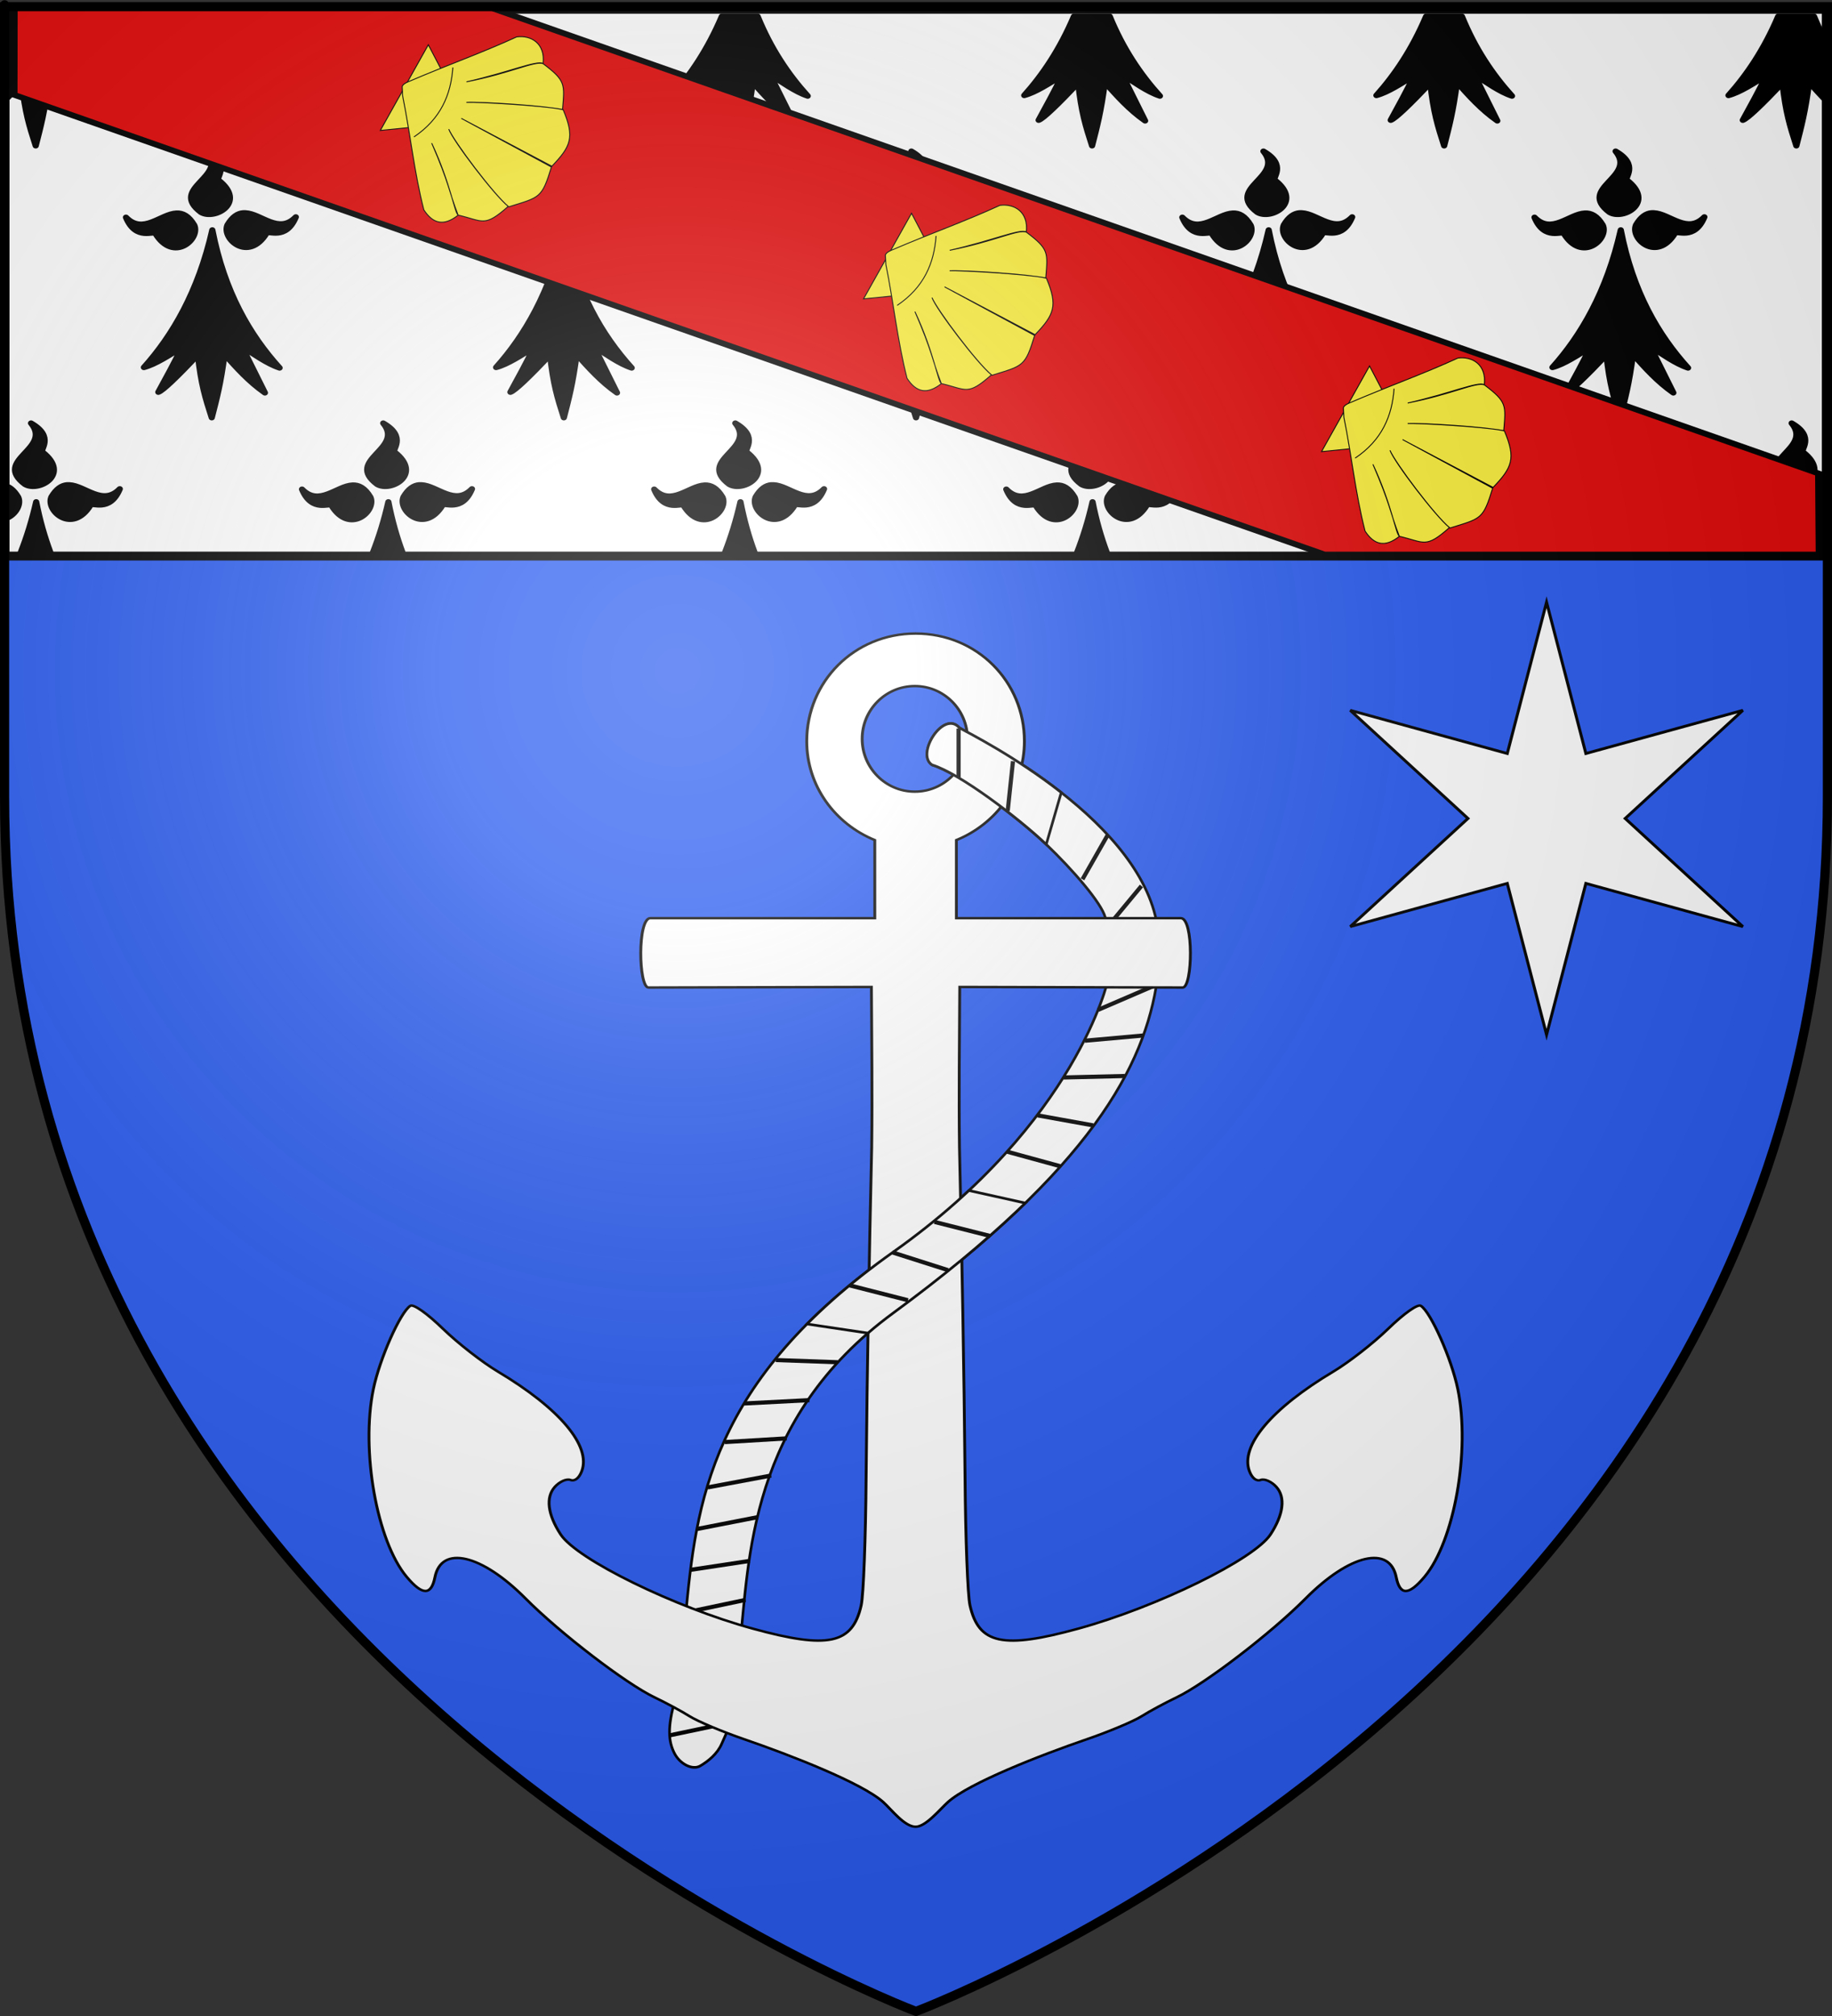 <?xml version="1.0" encoding="UTF-8" standalone="no"?>
<svg
   xmlns:dc="http://purl.org/dc/elements/1.1/"
   xmlns:cc="http://web.resource.org/cc/"
   xmlns:rdf="http://www.w3.org/1999/02/22-rdf-syntax-ns#"
   xmlns:svg="http://www.w3.org/2000/svg"
   xmlns="http://www.w3.org/2000/svg"
   xmlns:xlink="http://www.w3.org/1999/xlink"
   xmlns:sodipodi="http://sodipodi.sourceforge.net/DTD/sodipodi-0.dtd"
   xmlns:inkscape="http://www.inkscape.org/namespaces/inkscape"
   height="660"
   width="600"
   version="1.0"
   id="svg2"
   sodipodi:version="0.32"
   inkscape:version="0.45.1"
   sodipodi:docname="Blason_ville_fr_Bray-Dunes_(Nord).svg"
   sodipodi:docbase="C:\Documents and Settings\Propiétaire\Mes documents\Mes images\Blasons\SVG"
   inkscape:export-filename="/Users/olivier/Desktop/Blason Rouge/Blason_Vide_3D.png"
   inkscape:export-xdpi="144"
   inkscape:export-ydpi="144"
   inkscape:output_extension="org.inkscape.output.svg.inkscape">
  <rect width="100%" height="100%" fill="#333333" stroke="none"/>
  <sodipodi:namedview
     inkscape:window-height="998"
     inkscape:window-width="1280"
     inkscape:pageshadow="2"
     inkscape:pageopacity="0.0"
     guidetolerance="10.0"
     gridtolerance="10.0"
     objecttolerance="10.0"
     borderopacity="1.0"
     bordercolor="#666666"
     pagecolor="#ffffff"
     id="base"
     showgrid="true"
     height="660px"
     inkscape:zoom="0.82121211"
     inkscape:cx="387.14921"
     inkscape:cy="341.08642"
     inkscape:window-x="0"
     inkscape:window-y="0"
     inkscape:current-layer="layer4" />
  <desc
     id="desc4">Flag of Canton of Valais (Wallis)</desc>
  <defs
     id="defs6">
    <linearGradient
       id="linearGradient2893">
      <stop
         style="stop-color:white;stop-opacity:0.314;"
         offset="0"
         id="stop2895" />
      <stop
         id="stop2897"
         offset="0.19"
         style="stop-color:white;stop-opacity:0.251;" />
      <stop
         style="stop-color:#6b6b6b;stop-opacity:0.125;"
         offset="0.6"
         id="stop2901" />
      <stop
         style="stop-color:black;stop-opacity:0.125;"
         offset="1"
         id="stop2899" />
    </linearGradient>
    <linearGradient
       id="linearGradient2885">
      <stop
         id="stop2887"
         offset="0"
         style="stop-color:white;stop-opacity:1;" />
      <stop
         style="stop-color:white;stop-opacity:1;"
         offset="0.229"
         id="stop2891" />
      <stop
         id="stop2889"
         offset="1"
         style="stop-color:black;stop-opacity:1;" />
    </linearGradient>
    <linearGradient
       id="linearGradient2955">
      <stop
         id="stop2867"
         offset="0"
         style="stop-color:#fd0000;stop-opacity:1;" />
      <stop
         style="stop-color:#e77275;stop-opacity:0.659;"
         offset="0.5"
         id="stop2873" />
      <stop
         style="stop-color:black;stop-opacity:0.323;"
         offset="1"
         id="stop2959" />
    </linearGradient>
    <radialGradient
       inkscape:collect="always"
       xlink:href="#linearGradient2955"
       id="radialGradient2961"
       cx="225.524"
       cy="218.901"
       fx="225.524"
       fy="218.901"
       r="300"
       gradientTransform="matrix(-4.167939e-4,2.183,-1.884,-3.599562e-4,615.597,-289.121)"
       gradientUnits="userSpaceOnUse" />
    <polygon
       id="star"
       transform="scale(53,53)"
       points="0,-1 0.588,0.809 -0.951,-0.309 0.951,-0.309 -0.588,0.809 0,-1 " />
    <clipPath
       id="clip">
      <path
         d="M 0,-200 L 0,600 L 300,600 L 300,-200 L 0,-200 z "
         id="path10" />
    </clipPath>
    <radialGradient
       inkscape:collect="always"
       xlink:href="#linearGradient2955"
       id="radialGradient1911"
       gradientUnits="userSpaceOnUse"
       gradientTransform="matrix(-4.167939e-4,2.183,-1.884,-3.599562e-4,615.597,-289.121)"
       cx="225.524"
       cy="218.901"
       fx="225.524"
       fy="218.901"
       r="300" />
    <radialGradient
       inkscape:collect="always"
       xlink:href="#linearGradient2955"
       id="radialGradient2865"
       gradientUnits="userSpaceOnUse"
       gradientTransform="matrix(0,1.749,-1.593,-1.049767e-7,551.788,-191.29)"
       cx="225.524"
       cy="218.901"
       fx="225.524"
       fy="218.901"
       r="300" />
    <radialGradient
       inkscape:collect="always"
       xlink:href="#linearGradient2955"
       id="radialGradient2871"
       gradientUnits="userSpaceOnUse"
       gradientTransform="matrix(0,1.386,-1.323,-5.741131e-8,-158.082,-109.541)"
       cx="225.524"
       cy="218.901"
       fx="225.524"
       fy="218.901"
       r="300" />
    <radialGradient
       inkscape:collect="always"
       xlink:href="#linearGradient2893"
       id="radialGradient3163"
       gradientUnits="userSpaceOnUse"
       gradientTransform="matrix(1.353,0,0,1.349,-77.629,-85.747)"
       cx="221.445"
       cy="226.331"
       fx="221.445"
       fy="226.331"
       r="300" />
    <linearGradient
       id="linearGradient3042">
      <stop
         style="stop-color:white;stop-opacity:0.314"
         offset="0"
         id="stop3044" />
      <stop
         style="stop-color:white;stop-opacity:0.251"
         offset="0.19"
         id="stop3046" />
      <stop
         style="stop-color:#6b6b6b;stop-opacity:0.125"
         offset="0.6"
         id="stop3048" />
      <stop
         style="stop-color:black;stop-opacity:0.125"
         offset="1"
         id="stop3050" />
    </linearGradient>
    <linearGradient
       id="linearGradient3052">
      <stop
         style="stop-color:white;stop-opacity:1"
         offset="0"
         id="stop3054" />
      <stop
         style="stop-color:white;stop-opacity:1"
         offset="0.229"
         id="stop3056" />
      <stop
         style="stop-color:black;stop-opacity:1"
         offset="1"
         id="stop3058" />
    </linearGradient>
    <linearGradient
       id="linearGradient3060">
      <stop
         style="stop-color:#fd0000;stop-opacity:1"
         offset="0"
         id="stop3062" />
      <stop
         style="stop-color:#e77275;stop-opacity:0.659"
         offset="0.5"
         id="stop3064" />
      <stop
         style="stop-color:black;stop-opacity:0.323"
         offset="1"
         id="stop3066" />
    </linearGradient>
    <radialGradient
       cx="225.524"
       cy="218.901"
       r="300"
       fx="225.524"
       fy="218.901"
       id="radialGradient3068"
       xlink:href="#linearGradient2955"
       gradientUnits="userSpaceOnUse"
       gradientTransform="matrix(-4.167939e-4,2.183,-1.884,-3.599562e-4,615.597,-289.121)" />
    <polygon
       points="0,-1 0.588,0.809 -0.951,-0.309 0.951,-0.309 -0.588,0.809 0,-1 "
       transform="scale(53,53)"
       id="polygon3070" />
    <clipPath
       id="clipPath3072">
      <path
         d="M 0,-200 L 0,600 L 300,600 L 300,-200 L 0,-200 z "
         id="path3074" />
    </clipPath>
    <radialGradient
       cx="225.524"
       cy="218.901"
       r="300"
       fx="225.524"
       fy="218.901"
       id="radialGradient3076"
       xlink:href="#linearGradient2955"
       gradientUnits="userSpaceOnUse"
       gradientTransform="matrix(-4.167939e-4,2.183,-1.884,-3.599562e-4,615.597,-289.121)" />
    <radialGradient
       cx="225.524"
       cy="218.901"
       r="300"
       fx="225.524"
       fy="218.901"
       id="radialGradient3078"
       xlink:href="#linearGradient2955"
       gradientUnits="userSpaceOnUse"
       gradientTransform="matrix(0,1.749,-1.593,-1.049767e-7,551.788,-191.29)" />
    <radialGradient
       cx="225.524"
       cy="218.901"
       r="300"
       fx="225.524"
       fy="218.901"
       id="radialGradient3080"
       xlink:href="#linearGradient2955"
       gradientUnits="userSpaceOnUse"
       gradientTransform="matrix(0,1.386,-1.323,-5.741131e-8,-158.082,-109.541)" />
    <radialGradient
       cx="221.445"
       cy="226.331"
       r="300"
       fx="221.445"
       fy="226.331"
       id="radialGradient2135"
       xlink:href="#linearGradient2893"
       gradientUnits="userSpaceOnUse"
       gradientTransform="matrix(1.353,0,0,1.349,-77.629,-85.747)" />
    <radialGradient
       cx="225.524"
       cy="218.901"
       r="300"
       fx="225.524"
       fy="218.901"
       id="radialGradient2133"
       xlink:href="#linearGradient2955"
       gradientUnits="userSpaceOnUse"
       gradientTransform="matrix(0,1.386,-1.323,-5.741131e-8,-158.082,-109.541)" />
    <radialGradient
       cx="225.524"
       cy="218.901"
       r="300"
       fx="225.524"
       fy="218.901"
       id="radialGradient2131"
       xlink:href="#linearGradient2955"
       gradientUnits="userSpaceOnUse"
       gradientTransform="matrix(0,1.749,-1.593,-1.049767e-7,551.788,-191.29)" />
    <radialGradient
       cx="225.524"
       cy="218.901"
       r="300"
       fx="225.524"
       fy="218.901"
       id="radialGradient2129"
       xlink:href="#linearGradient2955"
       gradientUnits="userSpaceOnUse"
       gradientTransform="matrix(-4.167939e-4,2.183,-1.884,-3.599562e-4,615.597,-289.121)" />
    <clipPath
       id="clipPath2125">
      <path
         d="M 0,-200 L 0,600 L 300,600 L 300,-200 L 0,-200 z "
         id="path2127" />
    </clipPath>
    <polygon
       points="0,-1 0.588,0.809 -0.951,-0.309 0.951,-0.309 -0.588,0.809 0,-1 "
       transform="scale(53,53)"
       id="polygon2123" />
    <radialGradient
       cx="225.524"
       cy="218.901"
       r="300"
       fx="225.524"
       fy="218.901"
       id="radialGradient2121"
       xlink:href="#linearGradient2955"
       gradientUnits="userSpaceOnUse"
       gradientTransform="matrix(-4.167939e-4,2.183,-1.884,-3.599562e-4,615.597,-289.121)" />
    <linearGradient
       id="linearGradient2113">
      <stop
         style="stop-color:#fd0000;stop-opacity:1"
         offset="0"
         id="stop2115" />
      <stop
         style="stop-color:#e77275;stop-opacity:0.659"
         offset="0.5"
         id="stop2117" />
      <stop
         style="stop-color:black;stop-opacity:0.323"
         offset="1"
         id="stop2119" />
    </linearGradient>
    <linearGradient
       id="linearGradient2105">
      <stop
         style="stop-color:white;stop-opacity:1"
         offset="0"
         id="stop2107" />
      <stop
         style="stop-color:white;stop-opacity:1"
         offset="0.229"
         id="stop2109" />
      <stop
         style="stop-color:black;stop-opacity:1"
         offset="1"
         id="stop2111" />
    </linearGradient>
    <linearGradient
       id="linearGradient2095">
      <stop
         style="stop-color:white;stop-opacity:0.314"
         offset="0"
         id="stop2097" />
      <stop
         style="stop-color:white;stop-opacity:0.251"
         offset="0.19"
         id="stop2099" />
      <stop
         style="stop-color:#6b6b6b;stop-opacity:0.125"
         offset="0.6"
         id="stop2101" />
      <stop
         style="stop-color:black;stop-opacity:0.125"
         offset="1"
         id="stop2103" />
    </linearGradient>
    <linearGradient
       id="linearGradient2942">
      <stop
         style="stop-color:white;stop-opacity:0.314"
         offset="0"
         id="stop2944" />
      <stop
         style="stop-color:white;stop-opacity:0.251"
         offset="0.19"
         id="stop2946" />
      <stop
         style="stop-color:#6b6b6b;stop-opacity:0.125"
         offset="0.6"
         id="stop2948" />
      <stop
         style="stop-color:black;stop-opacity:0.125"
         offset="1"
         id="stop2950" />
    </linearGradient>
    <linearGradient
       id="linearGradient2952">
      <stop
         style="stop-color:white;stop-opacity:1"
         offset="0"
         id="stop2954" />
      <stop
         style="stop-color:white;stop-opacity:1"
         offset="0.229"
         id="stop2956" />
      <stop
         style="stop-color:black;stop-opacity:1"
         offset="1"
         id="stop2958" />
    </linearGradient>
    <linearGradient
       id="linearGradient2960">
      <stop
         style="stop-color:#fd0000;stop-opacity:1"
         offset="0"
         id="stop2962" />
      <stop
         style="stop-color:#e77275;stop-opacity:0.659"
         offset="0.5"
         id="stop2964" />
      <stop
         style="stop-color:black;stop-opacity:0.323"
         offset="1"
         id="stop2966" />
    </linearGradient>
    <radialGradient
       cx="225.524"
       cy="218.901"
       r="300"
       fx="225.524"
       fy="218.901"
       id="radialGradient2968"
       xlink:href="#linearGradient2955"
       gradientUnits="userSpaceOnUse"
       gradientTransform="matrix(-4.167939e-4,2.183,-1.884,-3.599562e-4,615.597,-289.121)" />
    <polygon
       points="0,-1 0.588,0.809 -0.951,-0.309 0.951,-0.309 -0.588,0.809 0,-1 "
       transform="scale(53,53)"
       id="polygon2970" />
    <clipPath
       id="clipPath2972">
      <path
         d="M 0,-200 L 0,600 L 300,600 L 300,-200 L 0,-200 z "
         id="path2974" />
    </clipPath>
    <radialGradient
       cx="225.524"
       cy="218.901"
       r="300"
       fx="225.524"
       fy="218.901"
       id="radialGradient2976"
       xlink:href="#linearGradient2955"
       gradientUnits="userSpaceOnUse"
       gradientTransform="matrix(-4.167939e-4,2.183,-1.884,-3.599562e-4,615.597,-289.121)" />
    <radialGradient
       cx="225.524"
       cy="218.901"
       r="300"
       fx="225.524"
       fy="218.901"
       id="radialGradient2978"
       xlink:href="#linearGradient2955"
       gradientUnits="userSpaceOnUse"
       gradientTransform="matrix(0,1.749,-1.593,-1.049767e-7,551.788,-191.29)" />
    <radialGradient
       cx="225.524"
       cy="218.901"
       r="300"
       fx="225.524"
       fy="218.901"
       id="radialGradient2980"
       xlink:href="#linearGradient2955"
       gradientUnits="userSpaceOnUse"
       gradientTransform="matrix(0,1.386,-1.323,-5.741131e-8,-158.082,-109.541)" />
    <radialGradient
       cx="221.445"
       cy="226.331"
       r="300"
       fx="221.445"
       fy="226.331"
       id="radialGradient2982"
       xlink:href="#linearGradient2893"
       gradientUnits="userSpaceOnUse"
       gradientTransform="matrix(1.353,0,0,1.349,-77.629,-85.747)" />
    <radialGradient
       r="300"
       fy="226.331"
       fx="221.445"
       cy="226.331"
       cx="221.445"
       gradientTransform="matrix(1.353,0,0,1.349,-77.629,-85.747)"
       gradientUnits="userSpaceOnUse"
       id="radialGradient2358"
       xlink:href="#linearGradient2893"
       inkscape:collect="always" />
    <radialGradient
       r="300"
       fy="218.901"
       fx="225.524"
       cy="218.901"
       cx="225.524"
       gradientTransform="matrix(0,1.386,-1.323,-5.741131e-8,-158.082,-109.541)"
       gradientUnits="userSpaceOnUse"
       id="radialGradient2356"
       xlink:href="#linearGradient2955"
       inkscape:collect="always" />
    <radialGradient
       r="300"
       fy="218.901"
       fx="225.524"
       cy="218.901"
       cx="225.524"
       gradientTransform="matrix(0,1.749,-1.593,-1.049767e-7,551.788,-191.29)"
       gradientUnits="userSpaceOnUse"
       id="radialGradient2354"
       xlink:href="#linearGradient2955"
       inkscape:collect="always" />
    <radialGradient
       r="300"
       fy="218.901"
       fx="225.524"
       cy="218.901"
       cx="225.524"
       gradientTransform="matrix(-4.167939e-4,2.183,-1.884,-3.599562e-4,615.597,-289.121)"
       gradientUnits="userSpaceOnUse"
       id="radialGradient2352"
       xlink:href="#linearGradient2955"
       inkscape:collect="always" />
    <clipPath
       id="clipPath2348">
      <path
         id="path2350"
         d="M 0,-200 L 0,600 L 300,600 L 300,-200 L 0,-200 z " />
    </clipPath>
    <polygon
       points="0,-1 0.588,0.809 -0.951,-0.309 0.951,-0.309 -0.588,0.809 0,-1 "
       transform="scale(53,53)"
       id="polygon2346" />
    <radialGradient
       gradientUnits="userSpaceOnUse"
       gradientTransform="matrix(-4.167939e-4,2.183,-1.884,-3.599562e-4,615.597,-289.121)"
       r="300"
       fy="218.901"
       fx="225.524"
       cy="218.901"
       cx="225.524"
       id="radialGradient2344"
       xlink:href="#linearGradient2955"
       inkscape:collect="always" />
    <linearGradient
       id="linearGradient2336">
      <stop
         style="stop-color:#fd0000;stop-opacity:1;"
         offset="0"
         id="stop2338" />
      <stop
         id="stop2340"
         offset="0.5"
         style="stop-color:#e77275;stop-opacity:0.659;" />
      <stop
         id="stop2342"
         offset="1"
         style="stop-color:black;stop-opacity:0.323;" />
    </linearGradient>
    <linearGradient
       id="linearGradient2328">
      <stop
         style="stop-color:white;stop-opacity:1;"
         offset="0"
         id="stop2330" />
      <stop
         id="stop2332"
         offset="0.229"
         style="stop-color:white;stop-opacity:1;" />
      <stop
         style="stop-color:black;stop-opacity:1;"
         offset="1"
         id="stop2334" />
    </linearGradient>
    <linearGradient
       id="linearGradient2318">
      <stop
         id="stop2320"
         offset="0"
         style="stop-color:white;stop-opacity:0.314;" />
      <stop
         style="stop-color:white;stop-opacity:0.251;"
         offset="0.19"
         id="stop2322" />
      <stop
         id="stop2324"
         offset="0.6"
         style="stop-color:#6b6b6b;stop-opacity:0.125;" />
      <stop
         id="stop2326"
         offset="1"
         style="stop-color:black;stop-opacity:0.125;" />
    </linearGradient>
    <linearGradient
       id="linearGradient2472">
      <stop
         style="stop-color:white;stop-opacity:0.314;"
         offset="0"
         id="stop2474" />
      <stop
         id="stop2476"
         offset="0.19"
         style="stop-color:white;stop-opacity:0.251;" />
      <stop
         style="stop-color:#6b6b6b;stop-opacity:0.125;"
         offset="0.6"
         id="stop2478" />
      <stop
         style="stop-color:black;stop-opacity:0.125;"
         offset="1"
         id="stop2480" />
    </linearGradient>
    <linearGradient
       id="linearGradient2464">
      <stop
         id="stop2466"
         offset="0"
         style="stop-color:white;stop-opacity:1;" />
      <stop
         style="stop-color:white;stop-opacity:1;"
         offset="0.229"
         id="stop2468" />
      <stop
         id="stop2470"
         offset="1"
         style="stop-color:black;stop-opacity:1;" />
    </linearGradient>
    <linearGradient
       id="linearGradient2456">
      <stop
         id="stop2458"
         offset="0"
         style="stop-color:#fd0000;stop-opacity:1;" />
      <stop
         style="stop-color:#e77275;stop-opacity:0.659;"
         offset="0.5"
         id="stop2460" />
      <stop
         style="stop-color:black;stop-opacity:0.323;"
         offset="1"
         id="stop2462" />
    </linearGradient>
    <radialGradient
       inkscape:collect="always"
       xlink:href="#linearGradient2955"
       id="radialGradient2454"
       cx="225.524"
       cy="218.901"
       fx="225.524"
       fy="218.901"
       r="300"
       gradientTransform="matrix(-4.167939e-4,2.183,-1.884,-3.599562e-4,615.597,-289.121)"
       gradientUnits="userSpaceOnUse" />
    <polygon
       id="polygon2452"
       transform="scale(53,53)"
       points="0,-1 0.588,0.809 -0.951,-0.309 0.951,-0.309 -0.588,0.809 0,-1 " />
    <clipPath
       id="clipPath2448">
      <path
         d="M 0,-200 L 0,600 L 300,600 L 300,-200 L 0,-200 z "
         id="path2450" />
    </clipPath>
    <radialGradient
       inkscape:collect="always"
       xlink:href="#linearGradient2955"
       id="radialGradient2446"
       gradientUnits="userSpaceOnUse"
       gradientTransform="matrix(-4.167939e-4,2.183,-1.884,-3.599562e-4,615.597,-289.121)"
       cx="225.524"
       cy="218.901"
       fx="225.524"
       fy="218.901"
       r="300" />
    <radialGradient
       inkscape:collect="always"
       xlink:href="#linearGradient2955"
       id="radialGradient2444"
       gradientUnits="userSpaceOnUse"
       gradientTransform="matrix(0,1.749,-1.593,-1.049767e-7,551.788,-191.29)"
       cx="225.524"
       cy="218.901"
       fx="225.524"
       fy="218.901"
       r="300" />
    <radialGradient
       inkscape:collect="always"
       xlink:href="#linearGradient2955"
       id="radialGradient2442"
       gradientUnits="userSpaceOnUse"
       gradientTransform="matrix(0,1.386,-1.323,-5.741131e-8,-158.082,-109.541)"
       cx="225.524"
       cy="218.901"
       fx="225.524"
       fy="218.901"
       r="300" />
    <radialGradient
       r="300"
       fy="226.331"
       fx="221.445"
       cy="226.331"
       cx="221.445"
       gradientTransform="matrix(1.353,0,0,1.349,-77.629,-85.747)"
       gradientUnits="userSpaceOnUse"
       id="radialGradient2327"
       xlink:href="#linearGradient2893"
       inkscape:collect="always" />
    <radialGradient
       r="300"
       fy="218.901"
       fx="225.524"
       cy="218.901"
       cx="225.524"
       gradientTransform="matrix(0,1.386,-1.323,-5.741131e-8,-158.082,-109.541)"
       gradientUnits="userSpaceOnUse"
       id="radialGradient2325"
       xlink:href="#linearGradient2955"
       inkscape:collect="always" />
    <radialGradient
       r="300"
       fy="218.901"
       fx="225.524"
       cy="218.901"
       cx="225.524"
       gradientTransform="matrix(0,1.749,-1.593,-1.049767e-7,551.788,-191.29)"
       gradientUnits="userSpaceOnUse"
       id="radialGradient2323"
       xlink:href="#linearGradient2955"
       inkscape:collect="always" />
    <radialGradient
       r="300"
       fy="218.901"
       fx="225.524"
       cy="218.901"
       cx="225.524"
       gradientTransform="matrix(-4.167939e-4,2.183,-1.884,-3.599562e-4,615.597,-289.121)"
       gradientUnits="userSpaceOnUse"
       id="radialGradient2321"
       xlink:href="#linearGradient2955"
       inkscape:collect="always" />
    <clipPath
       id="clipPath2317">
      <path
         id="path2319"
         d="M 0,-200 L 0,600 L 300,600 L 300,-200 L 0,-200 z " />
    </clipPath>
    <polygon
       points="0,-1 0.588,0.809 -0.951,-0.309 0.951,-0.309 -0.588,0.809 0,-1 "
       transform="scale(53,53)"
       id="polygon2315" />
    <radialGradient
       gradientUnits="userSpaceOnUse"
       gradientTransform="matrix(-4.167939e-4,2.183,-1.884,-3.599562e-4,615.597,-289.121)"
       r="300"
       fy="218.901"
       fx="225.524"
       cy="218.901"
       cx="225.524"
       id="radialGradient2313"
       xlink:href="#linearGradient2955"
       inkscape:collect="always" />
    <linearGradient
       id="linearGradient2305">
      <stop
         style="stop-color:#fd0000;stop-opacity:1;"
         offset="0"
         id="stop2307" />
      <stop
         id="stop2309"
         offset="0.5"
         style="stop-color:#e77275;stop-opacity:0.659;" />
      <stop
         id="stop2311"
         offset="1"
         style="stop-color:black;stop-opacity:0.323;" />
    </linearGradient>
    <linearGradient
       id="linearGradient2297">
      <stop
         style="stop-color:white;stop-opacity:1;"
         offset="0"
         id="stop2299" />
      <stop
         id="stop2301"
         offset="0.229"
         style="stop-color:white;stop-opacity:1;" />
      <stop
         style="stop-color:black;stop-opacity:1;"
         offset="1"
         id="stop2303" />
    </linearGradient>
    <linearGradient
       id="linearGradient2287">
      <stop
         id="stop2289"
         offset="0"
         style="stop-color:white;stop-opacity:0.314;" />
      <stop
         style="stop-color:white;stop-opacity:0.251;"
         offset="0.19"
         id="stop2291" />
      <stop
         id="stop2293"
         offset="0.6"
         style="stop-color:#6b6b6b;stop-opacity:0.125;" />
      <stop
         id="stop2295"
         offset="1"
         style="stop-color:black;stop-opacity:0.125;" />
    </linearGradient>
    <linearGradient
       id="linearGradient2265">
      <stop
         style="stop-color:white;stop-opacity:0.314;"
         offset="0"
         id="stop2267" />
      <stop
         id="stop2269"
         offset="0.19"
         style="stop-color:white;stop-opacity:0.251;" />
      <stop
         style="stop-color:#6b6b6b;stop-opacity:0.125;"
         offset="0.6"
         id="stop2271" />
      <stop
         style="stop-color:black;stop-opacity:0.125;"
         offset="1"
         id="stop2273" />
    </linearGradient>
    <linearGradient
       id="linearGradient2275">
      <stop
         id="stop2277"
         offset="0"
         style="stop-color:white;stop-opacity:1;" />
      <stop
         style="stop-color:white;stop-opacity:1;"
         offset="0.229"
         id="stop2279" />
      <stop
         id="stop2281"
         offset="1"
         style="stop-color:black;stop-opacity:1;" />
    </linearGradient>
    <linearGradient
       id="linearGradient2283">
      <stop
         id="stop2285"
         offset="0"
         style="stop-color:#fd0000;stop-opacity:1;" />
      <stop
         style="stop-color:#e77275;stop-opacity:0.659;"
         offset="0.5"
         id="stop2287" />
      <stop
         style="stop-color:black;stop-opacity:0.323;"
         offset="1"
         id="stop5715" />
    </linearGradient>
    <radialGradient
       inkscape:collect="always"
       xlink:href="#linearGradient2955"
       id="radialGradient2291"
       cx="225.524"
       cy="218.901"
       fx="225.524"
       fy="218.901"
       r="300"
       gradientTransform="matrix(-4.167939e-4,2.183,-1.884,-3.599562e-4,615.597,-289.121)"
       gradientUnits="userSpaceOnUse" />
    <polygon
       id="polygon2293"
       transform="scale(53,53)"
       points="0,-1 0.588,0.809 -0.951,-0.309 0.951,-0.309 -0.588,0.809 0,-1 " />
    <clipPath
       id="clipPath2295">
      <path
         d="M 0,-200 L 0,600 L 300,600 L 300,-200 L 0,-200 z "
         id="path2297" />
    </clipPath>
    <radialGradient
       inkscape:collect="always"
       xlink:href="#linearGradient2955"
       id="radialGradient2299"
       gradientUnits="userSpaceOnUse"
       gradientTransform="matrix(-4.167939e-4,2.183,-1.884,-3.599562e-4,615.597,-289.121)"
       cx="225.524"
       cy="218.901"
       fx="225.524"
       fy="218.901"
       r="300" />
    <radialGradient
       inkscape:collect="always"
       xlink:href="#linearGradient2955"
       id="radialGradient2301"
       gradientUnits="userSpaceOnUse"
       gradientTransform="matrix(0,1.749,-1.593,-1.049767e-7,551.788,-191.29)"
       cx="225.524"
       cy="218.901"
       fx="225.524"
       fy="218.901"
       r="300" />
    <radialGradient
       inkscape:collect="always"
       xlink:href="#linearGradient2955"
       id="radialGradient2303"
       gradientUnits="userSpaceOnUse"
       gradientTransform="matrix(0,1.386,-1.323,-5.741131e-8,-158.082,-109.541)"
       cx="225.524"
       cy="218.901"
       fx="225.524"
       fy="218.901"
       r="300" />
    <radialGradient
       inkscape:collect="always"
       xlink:href="#linearGradient2893"
       id="radialGradient2305"
       gradientUnits="userSpaceOnUse"
       gradientTransform="matrix(1.353,0,0,1.349,-400.718,-84.019)"
       cx="221.445"
       cy="226.331"
       fx="221.445"
       fy="226.331"
       r="300" />
    <linearGradient
       id="linearGradient2569">
      <stop
         style="stop-color:white;stop-opacity:0.314"
         offset="0"
         id="stop2571" />
      <stop
         style="stop-color:white;stop-opacity:0.251"
         offset="0.19"
         id="stop2573" />
      <stop
         style="stop-color:#6b6b6b;stop-opacity:0.125"
         offset="0.6"
         id="stop2575" />
      <stop
         style="stop-color:black;stop-opacity:0.125"
         offset="1"
         id="stop2577" />
    </linearGradient>
    <linearGradient
       id="linearGradient2561">
      <stop
         style="stop-color:white;stop-opacity:1"
         offset="0"
         id="stop2563" />
      <stop
         style="stop-color:white;stop-opacity:1"
         offset="0.229"
         id="stop2565" />
      <stop
         style="stop-color:black;stop-opacity:1"
         offset="1"
         id="stop2567" />
    </linearGradient>
    <linearGradient
       id="linearGradient2553">
      <stop
         style="stop-color:#fd0000;stop-opacity:1"
         offset="0"
         id="stop2555" />
      <stop
         style="stop-color:#e77275;stop-opacity:0.659"
         offset="0.5"
         id="stop2557" />
      <stop
         style="stop-color:black;stop-opacity:0.323"
         offset="1"
         id="stop2559" />
    </linearGradient>
    <radialGradient
       cx="225.524"
       cy="218.901"
       r="300"
       fx="225.524"
       fy="218.901"
       id="radialGradient2551"
       xlink:href="#linearGradient2955"
       gradientUnits="userSpaceOnUse"
       gradientTransform="matrix(-4.167939e-4,2.183,-1.884,-3.599562e-4,615.597,-289.121)" />
    <polygon
       points="0,-1 0.588,0.809 -0.951,-0.309 0.951,-0.309 -0.588,0.809 0,-1 "
       transform="scale(53,53)"
       id="polygon2549" />
    <clipPath
       id="clipPath2545">
      <path
         d="M 0,-200 L 0,600 L 300,600 L 300,-200 L 0,-200 z "
         id="path2547" />
    </clipPath>
    <radialGradient
       cx="225.524"
       cy="218.901"
       r="300"
       fx="225.524"
       fy="218.901"
       id="radialGradient2543"
       xlink:href="#linearGradient2955"
       gradientUnits="userSpaceOnUse"
       gradientTransform="matrix(-4.167939e-4,2.183,-1.884,-3.599562e-4,615.597,-289.121)" />
    <radialGradient
       cx="225.524"
       cy="218.901"
       r="300"
       fx="225.524"
       fy="218.901"
       id="radialGradient2541"
       xlink:href="#linearGradient2955"
       gradientUnits="userSpaceOnUse"
       gradientTransform="matrix(0,1.749,-1.593,-1.049767e-7,551.788,-191.29)" />
    <radialGradient
       cx="225.524"
       cy="218.901"
       r="300"
       fx="225.524"
       fy="218.901"
       id="radialGradient2539"
       xlink:href="#linearGradient2955"
       gradientUnits="userSpaceOnUse"
       gradientTransform="matrix(0,1.386,-1.323,-5.741131e-8,-158.082,-109.541)" />
    <radialGradient
       r="300"
       fy="226.331"
       fx="221.445"
       cy="226.331"
       cx="221.445"
       gradientTransform="matrix(1.353,0,0,1.349,-80.891,-87.007)"
       gradientUnits="userSpaceOnUse"
       id="radialGradient5682"
       xlink:href="#linearGradient2893"
       inkscape:collect="always" />
    <radialGradient
       r="300"
       fy="218.901"
       fx="225.524"
       cy="218.901"
       cx="225.524"
       gradientTransform="matrix(0,1.386,-1.323,-5.741131e-8,-158.082,-109.541)"
       gradientUnits="userSpaceOnUse"
       id="radialGradient5680"
       xlink:href="#linearGradient2955"
       inkscape:collect="always" />
    <radialGradient
       r="300"
       fy="218.901"
       fx="225.524"
       cy="218.901"
       cx="225.524"
       gradientTransform="matrix(0,1.749,-1.593,-1.049767e-7,551.788,-191.29)"
       gradientUnits="userSpaceOnUse"
       id="radialGradient5678"
       xlink:href="#linearGradient2955"
       inkscape:collect="always" />
    <radialGradient
       r="300"
       fy="218.901"
       fx="225.524"
       cy="218.901"
       cx="225.524"
       gradientTransform="matrix(-4.167939e-4,2.183,-1.884,-3.599562e-4,615.597,-289.121)"
       gradientUnits="userSpaceOnUse"
       id="radialGradient5676"
       xlink:href="#linearGradient2955"
       inkscape:collect="always" />
    <clipPath
       id="clipPath5672">
      <path
         id="path5674"
         d="M 0,-200 L 0,600 L 300,600 L 300,-200 L 0,-200 z " />
    </clipPath>
    <polygon
       points="0,-1 0.588,0.809 -0.951,-0.309 0.951,-0.309 -0.588,0.809 0,-1 "
       transform="scale(53,53)"
       id="polygon5670" />
    <radialGradient
       gradientUnits="userSpaceOnUse"
       gradientTransform="matrix(-4.167939e-4,2.183,-1.884,-3.599562e-4,615.597,-289.121)"
       r="300"
       fy="218.901"
       fx="225.524"
       cy="218.901"
       cx="225.524"
       id="radialGradient5668"
       xlink:href="#linearGradient2955"
       inkscape:collect="always" />
    <linearGradient
       id="linearGradient5660">
      <stop
         style="stop-color:#fd0000;stop-opacity:1;"
         offset="0"
         id="stop5662" />
      <stop
         id="stop5664"
         offset="0.5"
         style="stop-color:#e77275;stop-opacity:0.659;" />
      <stop
         id="stop5666"
         offset="1"
         style="stop-color:black;stop-opacity:0.323;" />
    </linearGradient>
    <linearGradient
       id="linearGradient5652">
      <stop
         style="stop-color:white;stop-opacity:1;"
         offset="0"
         id="stop5654" />
      <stop
         id="stop5656"
         offset="0.229"
         style="stop-color:white;stop-opacity:1;" />
      <stop
         style="stop-color:black;stop-opacity:1;"
         offset="1"
         id="stop5658" />
    </linearGradient>
    <linearGradient
       id="linearGradient5642">
      <stop
         id="stop5644"
         offset="0"
         style="stop-color:white;stop-opacity:0.314;" />
      <stop
         style="stop-color:white;stop-opacity:0.251;"
         offset="0.19"
         id="stop5646" />
      <stop
         id="stop5648"
         offset="0.6"
         style="stop-color:#6b6b6b;stop-opacity:0.125;" />
      <stop
         id="stop5650"
         offset="1"
         style="stop-color:black;stop-opacity:0.125;" />
    </linearGradient>
    <radialGradient
       gradientTransform="matrix(-4.167939e-4,2.183,-1.884,-3.599562e-4,616.597,-287.121)"
       gradientUnits="userSpaceOnUse"
       xlink:href="#linearGradient2955"
       id="radialGradient12805"
       fy="218.901"
       fx="225.524"
       r="300"
       cy="218.901"
       cx="225.524" />
    <radialGradient
       gradientTransform="matrix(-4.167939e-4,2.183,-1.884,-3.599562e-4,615.597,-289.121)"
       gradientUnits="userSpaceOnUse"
       xlink:href="#linearGradient2955"
       id="radialGradient12801"
       fy="218.901"
       fx="225.524"
       r="300"
       cy="218.901"
       cx="225.524" />
    <radialGradient
       gradientTransform="matrix(-4.167939e-4,2.183,-1.884,-3.599562e-4,615.597,-289.121)"
       gradientUnits="userSpaceOnUse"
       xlink:href="#linearGradient2955"
       id="radialGradient2231"
       fy="218.901"
       fx="225.524"
       r="300"
       cy="218.901"
       cx="225.524" />
    <clipPath
       id="clipPath7809">
      <path
         id="path7811"
         d="M 0,-200 L 0,600 L 300,600 L 300,-200 L 0,-200 z " />
    </clipPath>
    <polygon
       id="polygon7807"
       transform="scale(53,53)"
       points="0,-1 0.588,0.809 -0.951,-0.309 0.951,-0.309 -0.588,0.809 0,-1 " />
    <radialGradient
       gradientTransform="matrix(-4.167939e-4,2.183,-1.884,-3.599562e-4,615.597,-289.121)"
       gradientUnits="userSpaceOnUse"
       xlink:href="#linearGradient2955"
       id="radialGradient7805"
       fy="218.901"
       fx="225.524"
       r="300"
       cy="218.901"
       cx="225.524" />
    <linearGradient
       id="linearGradient7800">
      <stop
         id="stop2965"
         offset="0"
         style="stop-color:#ffffff;stop-opacity:0" />
      <stop
         id="stop7803"
         offset="1"
         style="stop-color:#000000;stop-opacity:0.646" />
    </linearGradient>
  </defs>
  <g
     inkscape:groupmode="layer"
     id="layer3"
     inkscape:label="Fond écu"
     style="display:inline"
     sodipodi:insensitive="true">
    <path
       id="path2855"
       style="fill:#2b5df2;fill-opacity:0.991;fill-rule:evenodd;stroke:none;stroke-width:1px;stroke-linecap:butt;stroke-linejoin:miter;stroke-opacity:1"
       d="M 300,658.5 C 300,658.5 598.5,546.18 598.5,260.728 C 598.5,-24.723 598.5,2.176 598.5,2.176 L 1.5,2.176 L 1.5,260.728 C 1.5,546.18 300,658.5 300,658.5 z "
       sodipodi:nodetypes="cccccc" />
    <g
       id="g2485"
       inkscape:label="Fond écu"
       style="display:inline"
       transform="matrix(1.094,0,0,0.8,-29.442,45.777)" />
    <g
       id="g2487"
       inkscape:label="Meubles"
       transform="matrix(1.094,0,0,0.8,-29.442,45.777)" />
    <g
       id="layer5"
       inkscape:label="Ancre"
       transform="matrix(1.094,0,0,0.8,-29.442,45.777)" />
    <g
       id="g6465"
       inkscape:label="Contour final"
       transform="matrix(1.094,0,0,0.8,-29.442,45.777)" />
    <g
       style="display:inline"
       inkscape:label="Meubles"
       id="g2335"
       transform="translate(0.212,1.226)">
      <g
         transform="translate(-117.596,-235.493)"
         inkscape:label="Calque 1"
         id="g3645">
        <g
           sodipodi:insensitive="true"
           id="g7133"
           transform="translate(109.318,303.367)" />
      </g>
      <g
         id="g5786">
        <g
           id="g4625">
          <g
             id="g5743"
             style="display:inline"
             transform="translate(-8.0724239e-2,-0.303)">
            <rect
               id="rect2230"
               style="opacity:1;fill:#ffffff;fill-opacity:1;fill-rule:nonzero;stroke:#000000;stroke-width:2.902;stroke-miterlimit:4;stroke-dasharray:none;stroke-opacity:1"
               y="2.114"
               x="1.532"
               height="179.009"
               width="596.466" />
          </g>
          <g
             id="g4553"
             transform="matrix(1,0,0,0.891,-100.485,-321.339)">
            <path
               id="path8822"
               style="fill:#000000;fill-opacity:1;fill-rule:evenodd;stroke:#000000;stroke-width:2.031;stroke-linecap:round;stroke-linejoin:round;stroke-miterlimit:4;stroke-opacity:1;display:inline"
               d="M 106.031,365.291 C 104.63,369.006 103.106,372.478 101.5,375.728 L 101.5,387.478 C 101.721,387.325 101.936,387.161 102.156,387.01 C 101.94,387.514 101.717,387.984 101.5,388.478 L 101.5,396.603 C 103.273,394.621 105.2,392.406 107.438,389.76 C 108.471,400.483 109.88,405.551 111.969,412.822 C 113.631,405.562 114.837,400.573 116.156,389.541 C 120.132,394.474 123.964,399.434 129.344,403.666 L 121.812,386.697 C 125.712,389.424 130.052,393.019 134.188,394.541 C 127.809,386.626 122.074,377.186 117.75,365.291 L 106.031,365.291 z M 221.375,365.291 C 216.853,377.276 211.138,386.77 205.094,394.322 C 208.949,393.165 213.278,389.886 217.469,387.01 C 214.906,392.979 212.344,398.148 209.781,403.416 C 211.311,402.848 216.155,397.56 222.75,389.76 C 223.784,400.483 225.193,405.551 227.281,412.822 C 228.944,405.562 230.149,400.573 231.469,389.541 C 235.445,394.474 239.308,399.434 244.688,403.666 L 237.156,386.697 C 241.056,389.424 245.365,393.019 249.5,394.541 C 243.122,386.627 237.408,377.184 233.094,365.291 L 221.375,365.291 z M 336.688,365.291 C 332.166,377.276 326.451,386.77 320.406,394.322 C 324.262,393.165 328.622,389.886 332.812,387.01 C 330.25,392.979 327.657,398.148 325.094,403.416 C 326.624,402.848 331.499,397.56 338.094,389.76 C 339.128,400.483 340.537,405.551 342.625,412.822 C 344.288,405.562 345.493,400.573 346.812,389.541 C 350.788,394.474 354.621,399.434 360,403.666 L 352.469,386.697 C 356.368,389.424 360.677,393.019 364.812,394.541 C 358.434,386.627 352.72,377.184 348.406,365.291 L 336.688,365.291 z M 452,365.291 C 447.478,377.276 441.763,386.77 435.719,394.322 C 439.574,393.165 443.934,389.886 448.125,387.01 C 445.562,392.979 443,398.148 440.438,403.416 C 441.968,402.848 446.811,397.56 453.406,389.76 C 454.44,400.483 455.849,405.551 457.938,412.822 C 459.6,405.562 460.805,400.573 462.125,389.541 C 466.101,394.474 469.933,399.434 475.312,403.666 L 467.781,386.697 C 471.681,389.424 476.021,393.019 480.156,394.541 C 473.777,386.626 468.042,377.186 463.719,365.291 L 452,365.291 z M 567.344,365.291 C 562.822,377.276 557.107,386.77 551.062,394.322 C 554.918,393.165 559.247,389.886 563.438,387.01 C 560.875,392.979 558.313,398.148 555.75,403.416 C 557.28,402.848 562.124,397.56 568.719,389.76 C 569.753,400.483 571.162,405.551 573.25,412.822 C 574.913,405.562 576.118,400.573 577.438,389.541 C 581.413,394.474 585.277,399.434 590.656,403.666 L 583.125,386.697 C 587.025,389.424 591.333,393.019 595.469,394.541 C 589.091,386.627 583.377,377.184 579.062,365.291 L 567.344,365.291 z M 682.656,365.291 C 678.135,377.276 672.42,386.77 666.375,394.322 C 670.23,393.165 674.591,389.886 678.781,387.01 C 676.218,392.979 673.625,398.148 671.062,403.416 C 672.593,402.848 677.468,397.56 684.062,389.76 C 685.096,400.483 686.505,405.551 688.594,412.822 C 690.256,405.562 691.462,400.573 692.781,389.541 C 694.658,391.869 696.51,394.186 698.5,396.447 L 698.5,386.853 L 698.438,386.697 C 698.456,386.71 698.482,386.715 698.5,386.728 L 698.5,375.135 C 697.012,372.048 695.639,368.776 694.375,365.291 L 682.656,365.291 z M 168.094,414.853 C 175.137,424.409 155.444,428.215 166.062,437.26 C 170.591,440.331 181.169,433.68 171.875,425.51 C 170.674,424.81 176.054,419.978 168.094,414.853 z M 283.438,414.853 C 290.481,424.409 270.788,428.215 281.406,437.26 C 285.935,440.331 296.481,433.68 287.188,425.51 C 285.987,424.81 291.398,419.978 283.438,414.853 z M 398.75,414.853 C 405.793,424.409 386.1,428.215 396.719,437.26 C 401.247,440.331 411.825,433.68 402.531,425.51 C 401.33,424.81 406.71,419.978 398.75,414.853 z M 514.062,414.853 C 521.106,424.409 501.413,428.215 512.031,437.26 C 516.56,440.331 527.137,433.68 517.844,425.51 C 516.643,424.81 522.023,419.978 514.062,414.853 z M 629.406,414.853 C 636.45,424.409 616.756,428.215 627.375,437.26 C 631.904,440.331 642.45,433.68 633.156,425.51 C 631.955,424.81 637.367,419.978 629.406,414.853 z M 179.875,437.51 C 178.113,437.691 176.384,438.881 174.781,441.916 C 172.771,447.004 181.613,455.828 187.562,444.978 C 187.983,443.654 193.89,447.894 197.156,439.01 C 191.556,445.447 185.826,437.764 180.625,437.51 C 180.371,437.497 180.127,437.484 179.875,437.51 z M 295.188,437.51 C 293.426,437.691 291.728,438.881 290.125,441.916 C 288.115,447.004 296.926,455.828 302.875,444.978 C 303.296,443.654 309.233,447.894 312.5,439.01 C 306.899,445.447 301.139,437.764 295.938,437.51 C 295.683,437.497 295.439,437.484 295.188,437.51 z M 410.5,437.51 C 408.738,437.691 407.04,438.881 405.438,441.916 C 403.427,447.004 412.27,455.828 418.219,444.978 C 418.64,443.654 424.546,447.894 427.812,439.01 C 422.212,445.447 416.482,437.764 411.281,437.51 C 411.027,437.497 410.752,437.484 410.5,437.51 z M 525.844,437.51 C 524.082,437.691 522.353,438.881 520.75,441.916 C 518.74,447.004 527.582,455.828 533.531,444.978 C 533.952,443.654 539.858,447.894 543.125,439.01 C 537.524,445.447 531.795,437.764 526.594,437.51 C 526.339,437.497 526.095,437.484 525.844,437.51 z M 641.156,437.51 C 639.394,437.691 637.697,438.881 636.094,441.916 C 634.084,447.004 642.895,455.828 648.844,444.978 C 649.265,443.654 655.202,447.894 658.469,439.01 C 652.868,445.447 647.107,437.764 641.906,437.51 C 641.652,437.497 641.408,437.484 641.156,437.51 z M 158.094,437.603 C 152.893,437.858 147.132,445.572 141.531,439.135 C 144.798,448.019 150.767,443.779 151.188,445.103 C 157.137,455.953 165.916,447.129 163.906,442.041 C 162.074,438.572 160.129,437.504 158.094,437.603 z M 273.406,437.603 C 268.205,437.858 262.476,445.572 256.875,439.135 C 260.141,448.019 266.079,443.779 266.5,445.103 C 272.449,455.953 281.26,447.129 279.25,442.041 C 277.418,438.572 275.441,437.504 273.406,437.603 z M 388.719,437.603 C 383.518,437.858 377.788,445.572 372.188,439.135 C 375.454,448.019 381.423,443.779 381.844,445.103 C 387.793,455.953 396.573,447.129 394.562,442.041 C 392.731,438.572 390.754,437.504 388.719,437.603 z M 504.062,437.603 C 498.861,437.858 493.101,445.572 487.5,439.135 C 490.767,448.019 496.735,443.779 497.156,445.103 C 503.105,455.953 511.885,447.129 509.875,442.041 C 508.043,438.572 506.098,437.504 504.062,437.603 z M 619.375,437.603 C 614.174,437.858 608.444,445.572 602.844,439.135 C 606.11,448.019 612.048,443.779 612.469,445.103 C 618.418,455.953 627.229,447.129 625.219,442.041 C 623.387,438.572 621.41,437.504 619.375,437.603 z M 169.812,443.791 C 165.232,466.556 156.681,482.672 147.406,494.26 C 151.262,493.103 155.622,489.824 159.812,486.947 C 157.25,492.917 154.688,498.086 152.125,503.353 C 153.655,502.786 158.499,497.466 165.094,489.666 C 166.128,500.389 167.537,505.457 169.625,512.728 C 171.288,505.469 172.493,500.511 173.812,489.478 C 177.788,494.412 181.652,499.371 187.031,503.603 L 179.5,486.635 C 183.4,489.361 187.708,492.925 191.844,494.447 C 182.039,482.281 173.771,466.558 169.812,443.791 z M 285.125,443.791 C 280.545,466.556 272.025,482.672 262.75,494.26 C 266.605,493.103 270.934,489.824 275.125,486.947 C 272.562,492.917 270,498.086 267.438,503.353 C 268.968,502.786 273.843,497.466 280.438,489.666 C 281.471,500.389 282.849,505.457 284.938,512.728 C 286.6,505.469 287.805,500.511 289.125,489.478 C 293.101,494.412 296.964,499.371 302.344,503.603 L 294.812,486.635 C 298.712,489.361 303.021,492.925 307.156,494.447 C 297.351,482.281 289.084,466.558 285.125,443.791 z M 400.438,443.791 C 395.857,466.556 387.337,482.672 378.062,494.26 C 381.918,493.103 386.278,489.824 390.469,486.947 C 387.906,492.917 385.313,498.086 382.75,503.353 C 384.28,502.786 389.155,497.466 395.75,489.666 C 396.784,500.389 398.193,505.457 400.281,512.728 C 401.944,505.469 403.149,500.511 404.469,489.478 C 408.445,494.412 412.277,499.371 417.656,503.603 L 410.125,486.635 C 414.025,489.361 418.365,492.925 422.5,494.447 C 412.695,482.281 404.396,466.558 400.438,443.791 z M 515.781,443.791 C 511.201,466.556 502.65,482.672 493.375,494.26 C 497.23,493.103 501.591,489.824 505.781,486.947 C 503.218,492.917 500.657,498.086 498.094,503.353 C 499.624,502.786 504.468,497.466 511.062,489.666 C 512.096,500.389 513.505,505.457 515.594,512.728 C 517.256,505.469 518.462,500.511 519.781,489.478 C 523.757,494.412 527.621,499.371 533,503.603 L 525.469,486.635 C 529.368,489.361 533.677,492.925 537.812,494.447 C 528.007,482.281 519.74,466.558 515.781,443.791 z M 631.094,443.791 C 626.514,466.556 617.994,482.672 608.719,494.26 C 612.574,493.103 616.903,489.824 621.094,486.947 C 618.531,492.917 615.969,498.086 613.406,503.353 C 614.936,502.786 619.811,497.466 626.406,489.666 C 627.44,500.389 628.818,505.457 630.906,512.728 C 632.569,505.469 633.774,500.511 635.094,489.478 C 639.07,494.412 642.933,499.371 648.312,503.603 L 640.781,486.635 C 644.681,489.361 648.99,492.925 653.125,494.447 C 643.32,482.281 635.053,466.558 631.094,443.791 z M 110.438,514.76 C 117.481,524.316 97.788,528.152 108.406,537.197 C 112.935,540.268 123.512,533.587 114.219,525.416 C 113.018,524.716 118.398,519.885 110.438,514.76 z M 225.781,514.76 C 232.825,524.316 213.131,528.152 223.75,537.197 C 228.279,540.268 238.825,533.587 229.531,525.416 C 228.33,524.716 233.742,519.885 225.781,514.76 z M 341.094,514.76 C 348.137,524.316 328.444,528.152 339.062,537.197 C 343.591,540.268 354.137,533.587 344.844,525.416 C 343.643,524.716 349.054,519.885 341.094,514.76 z M 456.406,514.76 C 463.45,524.316 443.756,528.152 454.375,537.197 C 458.904,540.268 469.481,533.587 460.188,525.416 C 458.987,524.716 464.367,519.885 456.406,514.76 z M 571.75,514.76 C 578.793,524.316 559.1,528.152 569.719,537.197 C 574.247,540.268 584.794,533.587 575.5,525.416 C 574.299,524.716 579.71,519.885 571.75,514.76 z M 687.062,514.76 C 694.106,524.316 674.413,528.152 685.031,537.197 C 689.56,540.268 700.106,533.587 690.812,525.416 C 689.612,524.716 695.023,519.885 687.062,514.76 z M 122.219,537.447 C 120.457,537.629 118.728,538.818 117.125,541.853 C 115.115,546.941 123.957,555.734 129.906,544.885 C 130.327,543.56 136.233,547.8 139.5,538.916 C 133.899,545.353 128.17,537.701 122.969,537.447 C 122.714,537.435 122.47,537.421 122.219,537.447 z M 237.531,537.447 C 235.769,537.629 234.04,538.818 232.438,541.853 C 230.427,546.941 239.27,555.734 245.219,544.885 C 245.64,543.56 251.577,547.8 254.844,538.916 C 249.243,545.353 243.482,537.701 238.281,537.447 C 238.027,537.435 237.783,537.421 237.531,537.447 z M 352.844,537.447 C 351.082,537.629 349.384,538.818 347.781,541.853 C 345.771,546.941 354.613,555.734 360.562,544.885 C 360.983,543.56 366.89,547.8 370.156,538.916 C 364.556,545.353 358.826,537.701 353.625,537.447 C 353.371,537.435 353.095,537.421 352.844,537.447 z M 468.188,537.447 C 466.426,537.629 464.697,538.818 463.094,541.853 C 461.084,546.941 469.926,555.734 475.875,544.885 C 476.296,543.56 482.202,547.8 485.469,538.916 C 479.868,545.353 474.139,537.701 468.938,537.447 C 468.683,537.435 468.439,537.421 468.188,537.447 z M 583.5,537.447 C 581.738,537.629 580.009,538.818 578.406,541.853 C 576.396,546.941 585.238,555.734 591.188,544.885 C 591.608,543.56 597.546,547.8 600.812,538.916 C 595.212,545.353 589.451,537.701 584.25,537.447 C 583.996,537.435 583.752,537.421 583.5,537.447 z M 698.5,537.51 C 696.851,537.796 695.257,538.999 693.75,541.853 C 692.588,544.794 695.066,548.944 698.5,549.853 L 698.5,537.51 z M 215.75,537.541 C 210.549,537.795 204.788,545.478 199.188,539.041 C 202.454,547.925 208.423,543.685 208.844,545.01 C 214.793,555.859 223.604,547.066 221.594,541.978 C 219.762,538.51 217.785,537.441 215.75,537.541 z M 331.062,537.541 C 325.861,537.795 320.132,545.478 314.531,539.041 C 317.798,547.925 323.735,543.685 324.156,545.01 C 330.105,555.859 338.916,547.066 336.906,541.978 C 335.074,538.51 333.098,537.441 331.062,537.541 z M 446.375,537.541 C 441.174,537.795 435.444,545.478 429.844,539.041 C 433.11,547.925 439.079,543.685 439.5,545.01 C 445.449,555.859 454.229,547.066 452.219,541.978 C 450.387,538.51 448.41,537.441 446.375,537.541 z M 561.719,537.541 C 556.518,537.795 550.757,545.478 545.156,539.041 C 548.423,547.925 554.392,543.685 554.812,545.01 C 560.762,555.859 569.573,547.066 567.562,541.978 C 565.731,538.51 563.754,537.441 561.719,537.541 z M 677.031,537.541 C 671.83,537.795 666.101,545.478 660.5,539.041 C 663.767,547.925 669.704,543.685 670.125,545.01 C 676.074,555.859 684.885,547.066 682.875,541.978 C 681.043,538.51 679.066,537.441 677.031,537.541 z M 101.5,537.635 L 101.5,550.01 C 104.944,549.13 107.418,544.934 106.25,541.978 C 104.752,539.142 103.144,537.935 101.5,537.635 z M 112.125,543.697 C 110.763,550.466 109.037,556.641 107.062,562.291 L 116.781,562.291 C 114.902,556.654 113.306,550.491 112.125,543.697 z M 227.469,543.697 C 226.107,550.466 224.381,556.641 222.406,562.291 L 232.094,562.291 C 230.219,556.654 228.65,550.491 227.469,543.697 z M 342.781,543.697 C 341.419,550.466 339.694,556.641 337.719,562.291 L 347.406,562.291 C 345.531,556.654 343.963,550.491 342.781,543.697 z M 458.094,543.697 C 456.732,550.466 455.006,556.641 453.031,562.291 L 462.75,562.291 C 460.871,556.654 459.275,550.491 458.094,543.697 z M 573.438,543.697 C 572.076,550.466 570.35,556.641 568.375,562.291 L 578.062,562.291 C 576.187,556.654 574.619,550.491 573.438,543.697 z M 688.75,543.697 C 687.388,550.466 685.662,556.641 683.688,562.291 L 693.375,562.291 C 691.5,556.654 689.931,550.491 688.75,543.697 z " />
          </g>
        </g>
      </g>
    </g>
    <path
       transform="matrix(1,0,0.944,0.331,0,0)"
       style="fill:#e20909;fill-opacity:1;fill-rule:nonzero;stroke:#000000;stroke-width:5.748;stroke-miterlimit:4;stroke-dashoffset:0;stroke-opacity:1"
       d="M -2.955,5.066 L 152.896,5.066 C 153.245,5.066 153.526,5.347 153.526,5.696 L 153.526,471.287 L 80.823,548.507 L -83.3,548.507 C -83.649,548.507 -83.93,548.226 -83.93,547.877 L -83.93,90.798 L -2.955,5.066 z "
       id="rect5835"
       sodipodi:nodetypes="ccccccccc" />
  </g>
  <g
     inkscape:groupmode="layer"
     id="layer4"
     inkscape:label="Meubles"
     style="display:inline"
     sodipodi:insensitive="true">
    <g
       style="display:inline"
       id="g5492"
       transform="matrix(0.883,0,0,0.75,35.354,168.979)">
      <g
         transform="matrix(2.191,0,0,2.587,-207.45,-138.763)"
         id="Tross-under"
         style="fill:#ffffff;fill-opacity:1;stroke:#000000;stroke-width:0.7;stroke-opacity:1">
        <path
           d="M 272.452,123.682 C 270.405,105.264 242.011,91.105 238.813,89.351 C 236.183,86.266 231.342,93.811 234.209,95.616 C 238.813,96.994 248.918,104.637 253.522,109.022 C 258.127,113.408 262.859,118.921 263.499,121.301 C 264.138,123.682 264.138,123.807 264.138,123.807 L 272.452,123.682 z "
           style="fill:#ffffff;fill-opacity:1;stroke:#000000;stroke-width:0.446;stroke-miterlimit:4;stroke-dasharray:none;stroke-opacity:1"
           id="path3059" />
        <path
           d="M 192.447,239.463 C 194.282,219.972 196.558,199.74 227.67,177.768 C 258.781,155.796 263.97,131.898 263.97,131.898 C 263.97,131.898 262.605,131.794 272.331,131.794 C 270.222,146.449 261.062,163.613 227.67,188.056 C 203.068,206.007 203.261,229.741 201.617,244.55 C 196.173,242.792 199.439,244.045 196.852,242.685 C 194.266,241.325 192.447,239.463 192.447,239.463 z "
           style="fill:#ffffff;fill-opacity:1;stroke:#000000;stroke-width:0.446;stroke-miterlimit:4;stroke-dasharray:none;stroke-opacity:1"
           id="path3071" />
        <path
           d="M 190.804,252.987 C 189.266,258.126 189.628,260.43 190.532,262.29 C 191.437,264.151 193.607,265.302 194.964,264.505 C 196.321,263.708 197.858,262.467 198.582,260.784 C 199.305,259.101 200.3,256.974 200.3,256.974 L 190.804,252.987 z "
           style="fill:#ffffff;fill-opacity:1;stroke:#000000;stroke-width:0.446;stroke-miterlimit:4;stroke-dasharray:none;stroke-opacity:1"
           id="path3107" />
        <path
           style="fill:#ffffff;fill-opacity:1;stroke:#000000;stroke-opacity:1"
           d="M 264.01,122.805 L 269.638,116.039"
           id="path3061" />
        <path
           style="fill:#ffffff;fill-opacity:1;stroke:#000000;stroke-opacity:1"
           d="M 263.882,107.519 L 259.661,114.911"
           id="path3063" />
        <path
           style="fill:#ffffff;fill-opacity:1;stroke:#000000;stroke-opacity:1"
           d="M 272.068,132.753 L 262.284,136.95"
           id="path3073" />
        <path
           style="fill:#ffffff;fill-opacity:1;stroke:#000000;stroke-width:0.7;stroke-miterlimit:4;stroke-dasharray:none;stroke-opacity:1"
           d="M 269.894,141.273 L 260.045,142.15"
           id="path3075" />
        <path
           style="fill:#ffffff;fill-opacity:1;stroke:#000000;stroke-opacity:1"
           d="M 266.824,148.102 L 256.464,148.352"
           id="path3077" />
        <path
           style="fill:#ffffff;fill-opacity:1;stroke:#000000;stroke-width:0.7;stroke-miterlimit:4;stroke-dasharray:none;stroke-opacity:1"
           d="M 261.452,156.434 L 252.051,154.742"
           id="path3079" />
        <path
           style="fill:#ffffff;fill-opacity:1;stroke:#000000;stroke-width:0.7;stroke-miterlimit:4;stroke-dasharray:none;stroke-opacity:1"
           d="M 255.888,163.325 L 246.935,160.882"
           id="path3081" />
        <path
           style="fill:#ffffff;fill-opacity:1;stroke:#000000;stroke-opacity:1"
           d="M 218.221,196.403 L 207.733,196.027"
           id="path3093" />
        <path
           style="fill:#ffffff;fill-opacity:1;stroke:#000000;stroke-opacity:1"
           d="M 213.425,202.793 L 202.425,203.357"
           id="path3095" />
        <path
           style="fill:#ffffff;fill-opacity:1;stroke:#000000;stroke-opacity:1"
           d="M 209.588,209.246 L 199.1,209.872"
           id="path3097" />
        <path
           style="fill:#ffffff;fill-opacity:1;stroke:#000000;stroke-opacity:1"
           d="M 206.966,215.51 L 196.222,217.515"
           id="path3099" />
        <path
           style="fill:#ffffff;fill-opacity:1;stroke:#000000;stroke-opacity:1"
           d="M 204.728,222.527 L 194.431,224.532"
           id="path3101" />
        <path
           style="fill:#ffffff;fill-opacity:1;stroke:#000000;stroke-opacity:1"
           d="M 203.321,229.919 L 193.344,231.423"
           id="path3103" />
        <path
           style="fill:#ffffff;fill-opacity:1;stroke:#000000;stroke-opacity:1"
           d="M 202.617,236.497 L 192.769,238.565"
           id="path3105" />
        <path
           style="fill:#ffffff;fill-opacity:1;stroke:#000000;stroke-opacity:1"
           d="M 199.707,257.27 L 189.859,259.337"
           id="path3109" />
      </g>
      <path
         d="M 299.583,51.243 C 276.727,51.243 259.18,72.34 259.187,98.252 C 259.182,117.687 269.585,134.277 284.422,141.401 L 284.422,175.478 L 201.189,175.478 C 196.302,175.478 196.793,205.632 200.462,205.755 L 283.175,205.51 C 283.268,228.816 283.531,252.075 283.279,275.381 C 282.348,323.521 281.582,371.751 281.202,419.902 C 281.035,445.98 280.245,470.93 279.385,475.431 C 276.146,492.394 267.079,494.644 239.145,485.605 C 210.094,476.206 173.979,455.421 167.906,444.48 C 163.078,435.781 162.288,428.254 165.777,423.702 C 167.517,421.433 170.119,420.055 171.541,420.699 C 173.113,421.411 174.753,419.96 175.747,416.838 C 179.243,405.849 167.581,389.518 144.593,373.383 C 139.005,369.461 129.878,361.123 124.291,354.751 C 118.428,348.065 113.333,343.798 112.141,344.7 C 108.43,347.505 100.766,367.778 98.433,381.106 C 93.743,407.899 99.734,447.479 110.791,462.989 C 116.627,471.177 119.919,471.203 121.279,463.173 C 123.676,449.024 138.569,453.116 154.822,472.367 C 167.684,487.602 192.131,509.655 202.798,515.637 C 206.862,517.916 212.68,521.601 215.727,523.85 C 218.775,526.1 227.902,530.621 236.029,533.902 C 253.055,540.776 279.642,552.961 287.537,561.298 C 290.536,564.466 295.393,572.085 299.583,572.085 C 303.373,572.085 308.578,564.466 311.577,561.298 C 319.472,552.961 346.007,540.776 363.033,533.902 C 371.16,530.621 380.339,526.1 383.387,523.85 C 386.435,521.601 392.252,517.916 396.316,515.637 C 406.983,509.655 431.43,487.602 444.293,472.367 C 460.545,453.116 475.438,449.024 477.835,463.173 C 479.196,471.203 482.487,471.177 488.324,462.989 C 499.38,447.479 505.371,407.899 500.681,381.106 C 498.348,367.778 490.685,347.505 486.974,344.7 C 485.781,343.798 480.686,348.065 474.824,354.751 C 469.236,361.123 460.109,369.461 454.522,373.383 C 431.534,389.518 419.871,405.849 423.368,416.838 C 424.361,419.96 426.002,421.411 427.574,420.699 C 428.995,420.055 431.597,421.433 433.337,423.702 C 436.827,428.254 436.036,435.781 431.208,444.48 C 425.135,455.421 388.969,476.206 359.918,485.605 C 331.983,494.644 322.969,492.394 319.729,475.431 C 318.87,470.93 318.08,445.98 317.912,419.902 C 317.533,371.751 316.767,323.521 315.835,275.381 C 315.583,252.075 315.846,228.816 315.939,205.51 L 398.652,205.755 C 402.322,205.632 402.812,175.478 397.926,175.478 L 314.693,175.478 L 314.693,141.401 C 329.529,134.277 339.933,117.687 339.927,98.252 C 339.934,72.34 322.44,51.243 299.583,51.243 z M 299.272,74.166 C 310.055,74.166 318.795,84.482 318.795,97.211 C 318.795,109.939 310.055,120.256 299.272,120.256 C 288.488,120.256 279.749,109.939 279.749,97.211 C 279.749,84.482 288.488,74.166 299.272,74.166 z "
         style="fill:#ffffff;fill-opacity:1;fill-rule:evenodd;stroke:#000000;stroke-width:1.062;stroke-miterlimit:4;stroke-dasharray:none;stroke-opacity:1"
         id="Ankare" />
      <g
         transform="matrix(2.191,0,0,2.587,-207.45,-138.763)"
         id="Tross-over"
         style="fill:#ffffff;fill-opacity:1;stroke:#0000ff;stroke-width:0.7">
        <path
           d="M 213.024,189.95 C 214.355,188.616 215.778,187.275 217.299,185.928 C 220.342,183.234 223.781,180.514 227.67,177.768 C 231.559,175.021 235.043,172.245 238.162,169.488 C 238.942,168.799 239.699,168.112 240.434,167.426 C 240.434,167.426 249.978,169.54 249.978,169.54 C 249.81,169.703 249.642,169.866 249.472,170.029 C 249.132,170.356 248.788,170.684 248.439,171.014 C 242.851,176.289 236.018,181.945 227.67,188.056 C 226.132,189.178 224.691,190.322 223.341,191.486 C 223.341,191.486 213.024,189.95 213.024,189.95 z "
           style="fill:#ffffff;fill-opacity:1;stroke:#000000;stroke-width:0.446;stroke-miterlimit:4;stroke-dasharray:none;stroke-opacity:1"
           id="Tross-outline2" />
        <path
           d="M 256.064,100.267 C 248.31,94.206 240.412,90.228 238.813,89.351 C 236.183,86.266 231.342,93.811 234.209,95.616 C 238.813,96.994 248.918,104.637 253.522,109.022 C 253.522,109.022 256.064,100.267 256.064,100.267 z "
           style="fill:#ffffff;fill-opacity:1;stroke:#000000;stroke-width:0.446;stroke-miterlimit:4;stroke-dasharray:none;stroke-opacity:1"
           id="Tross-outline1" />
        <path
           style="fill:#ffffff;fill-opacity:1;stroke:#000000;stroke-width:0.7;stroke-miterlimit:4;stroke-dasharray:none;stroke-opacity:1"
           d="M 247.894,94.989 L 246.999,103.384"
           id="path2885" />
        <path
           style="fill:#ffffff;fill-opacity:1;stroke:#000000;stroke-opacity:1"
           d="M 238.685,89.476 L 238.685,97.746"
           id="path2887" />
        <path
           style="fill:#ffffff;fill-opacity:1;stroke:#000000;stroke-width:0.7;stroke-miterlimit:4;stroke-dasharray:none;stroke-opacity:1"
           d="M 244.057,175.103 L 234.593,172.722"
           id="path2909" />
        <path
           style="fill:#ffffff;fill-opacity:1;stroke:#000000;stroke-width:0.7;stroke-miterlimit:4;stroke-dasharray:none;stroke-opacity:1"
           d="M 236.915,180.866 L 227.45,177.859"
           id="path2911" />
        <path
           style="fill:#ffffff;fill-opacity:1;stroke:#000000;stroke-opacity:1"
           d="M 230.116,185.941 L 220.268,183.435"
           id="path2913" />
      </g>
    </g>
    <g
       style="display:inline"
       inkscape:label="Fond écu"
       id="g2329"
       transform="translate(-298.128,69.418)">
      <g
         id="g5817"
         style="opacity:1;display:inline">
        <g
           id="g5819"
           style="display:inline"
           transform="translate(-656.92,-312.008)" />
        <g
           id="g5821">
          <rect
             id="rect5823"
             style="fill:none;fill-opacity:1;fill-rule:nonzero;stroke:none;stroke-width:3;stroke-linecap:round;stroke-linejoin:round;stroke-miterlimit:4;stroke-dasharray:none;stroke-opacity:1"
             y="0"
             x="0"
             height="660"
             width="600" />
        </g>
      </g>
    </g>
    <g
       inkscape:label="Reflet final"
       id="g2345"
       transform="translate(-298.128,69.418)" />
    <g
       inkscape:label="Contour final"
       id="g2347"
       transform="translate(-298.128,69.418)"
       style="display:inline" />
    <g
       id="g7816"
       style="fill:#ffffff;fill-opacity:1;display:inline"
       transform="matrix(0.324,0,0,0.309,441.75,196.515)">
      <g
         id="g12819"
         transform="matrix(0.92,0,0,0.92,-77.018,-74.257)"
         style="fill:#ffffff;fill-opacity:1">
        <path
           id="path9257"
           style="fill:#ffffff;fill-opacity:1;stroke:#000000;stroke-width:3.26;stroke-miterlimit:4;stroke-dasharray:none;stroke-dashoffset:0;stroke-opacity:1;display:inline"
           transform="translate(107.949,22.186)"
           d="M 408.737,185.288 L 279.421,309.814 L 408.737,434.34 L 236.236,384.612 L 193.051,558.866 L 149.867,384.612 L -22.634,434.34 L 106.682,309.814 L -22.634,185.288 L 149.867,235.016 L 193.051,60.762 L 236.236,235.016 L 408.737,185.288 z " />
      </g>
    </g>
    <g
       id="g8804"
       inkscape:label="Calque 1"
       transform="matrix(4.8433978e-2,-8.6409555e-2,8.9581695e-2,4.782712e-2,95.202,50.706)"
       style="fill:#fcef3c;fill-opacity:1">
      <g
         style="fill:#fcef3c;fill-opacity:1;stroke:#000000;stroke-width:0.735;stroke-miterlimit:4;stroke-dasharray:none;stroke-opacity:1;display:inline"
         transform="matrix(4.082,0,0,4.082,-442.476,-370.971)"
         id="g2018">
        <path
           style="fill:#fcef3c;fill-opacity:1;fill-rule:evenodd;stroke:#000000;stroke-width:0.735;stroke-linecap:butt;stroke-linejoin:miter;stroke-miterlimit:4;stroke-dasharray:none;stroke-opacity:1"
           d="M 160.088,143.239 L 200.014,200.552 L 239.55,143.239 L 199.166,143.239 L 160.088,143.239 z "
           id="path1900"
           sodipodi:nodetypes="ccccc" />
        <path
           style="fill:#fcef3c;fill-opacity:1;fill-rule:evenodd;stroke:#000000;stroke-width:0.735;stroke-linecap:butt;stroke-linejoin:miter;stroke-miterlimit:4;stroke-dasharray:none;stroke-opacity:1"
           d="M 193.205,145.317 C 168.79,165.477 143.217,182.656 119.928,203.909 C 113.557,215.348 115.418,224.004 129.205,229.599 C 143.964,212.676 147.973,211.694 170.589,183.563 C 148.166,213.122 129.138,226.407 129.298,229.661 C 134.679,249.322 130.286,252.366 154.58,260.724 C 157.481,246.313 180.206,197.533 187.098,189.91 C 180.361,198.092 157.341,246.506 154.517,261.286 C 173.463,279.206 173.275,280.738 199.205,275.317 L 199.58,194.407 L 199.955,275.317 C 221.379,280.738 229.269,280.107 244.611,261.286 C 241.019,248.041 218.985,201.322 212.962,191.712 C 217.716,199.503 239.393,244.707 244.58,260.724 C 263.467,252.366 266.282,252.024 269.861,229.661 C 268.837,222.663 250.978,211.281 227.638,183.846 C 250.757,209.513 270.289,223.955 269.955,229.599 C 285.141,223.436 285.837,210.33 278.879,201.074 C 253.7,182.93 231.69,163.595 206.51,144.484 C 206.51,144.484 201.868,140.386 199.58,141.442 L 193.205,145.317 z "
           id="path2792"
           sodipodi:nodetypes="ccccccccccccccccccccc" />
        <path
           style="fill:#fcef3c;fill-opacity:1;fill-rule:evenodd;stroke:#000000;stroke-width:0.735;stroke-linecap:butt;stroke-linejoin:miter;stroke-miterlimit:4;stroke-dasharray:none;stroke-opacity:1"
           d="M 168.248,168.921 C 191.382,180.44 212.535,178.094 232.713,168.921"
           id="path3686"
           sodipodi:nodetypes="cc" />
      </g>
    </g>
    <g
       style="fill:#fcef3c;fill-opacity:1"
       transform="matrix(4.8433978e-2,-8.6409555e-2,8.9581695e-2,4.782712e-2,253.461,105.855)"
       inkscape:label="Calque 1"
       id="g2449">
      <g
         id="g2451"
         transform="matrix(4.082,0,0,4.082,-442.476,-370.971)"
         style="fill:#fcef3c;fill-opacity:1;stroke:#000000;stroke-width:0.735;stroke-miterlimit:4;stroke-dasharray:none;stroke-opacity:1;display:inline">
        <path
           sodipodi:nodetypes="ccccc"
           id="path2453"
           d="M 160.088,143.239 L 200.014,200.552 L 239.55,143.239 L 199.166,143.239 L 160.088,143.239 z "
           style="fill:#fcef3c;fill-opacity:1;fill-rule:evenodd;stroke:#000000;stroke-width:0.735;stroke-linecap:butt;stroke-linejoin:miter;stroke-miterlimit:4;stroke-dasharray:none;stroke-opacity:1" />
        <path
           sodipodi:nodetypes="ccccccccccccccccccccc"
           id="path2455"
           d="M 193.205,145.317 C 168.79,165.477 143.217,182.656 119.928,203.909 C 113.557,215.348 115.418,224.004 129.205,229.599 C 143.964,212.676 147.973,211.694 170.589,183.563 C 148.166,213.122 129.138,226.407 129.298,229.661 C 134.679,249.322 130.286,252.366 154.58,260.724 C 157.481,246.313 180.206,197.533 187.098,189.91 C 180.361,198.092 157.341,246.506 154.517,261.286 C 173.463,279.206 173.275,280.738 199.205,275.317 L 199.58,194.407 L 199.955,275.317 C 221.379,280.738 229.269,280.107 244.611,261.286 C 241.019,248.041 218.985,201.322 212.962,191.712 C 217.716,199.503 239.393,244.707 244.58,260.724 C 263.467,252.366 266.282,252.024 269.861,229.661 C 268.837,222.663 250.978,211.281 227.638,183.846 C 250.757,209.513 270.289,223.955 269.955,229.599 C 285.141,223.436 285.837,210.33 278.879,201.074 C 253.7,182.93 231.69,163.595 206.51,144.484 C 206.51,144.484 201.868,140.386 199.58,141.442 L 193.205,145.317 z "
           style="fill:#fcef3c;fill-opacity:1;fill-rule:evenodd;stroke:#000000;stroke-width:0.735;stroke-linecap:butt;stroke-linejoin:miter;stroke-miterlimit:4;stroke-dasharray:none;stroke-opacity:1" />
        <path
           sodipodi:nodetypes="cc"
           id="path2457"
           d="M 168.248,168.921 C 191.382,180.44 212.535,178.094 232.713,168.921"
           style="fill:#fcef3c;fill-opacity:1;fill-rule:evenodd;stroke:#000000;stroke-width:0.735;stroke-linecap:butt;stroke-linejoin:miter;stroke-miterlimit:4;stroke-dasharray:none;stroke-opacity:1" />
      </g>
    </g>
    <g
       id="g2459"
       inkscape:label="Calque 1"
       transform="matrix(4.8433978e-2,-8.6409555e-2,8.9581695e-2,4.782712e-2,403.461,155.855)"
       style="fill:#fcef3c;fill-opacity:1">
      <g
         style="fill:#fcef3c;fill-opacity:1;stroke:#000000;stroke-width:0.735;stroke-miterlimit:4;stroke-dasharray:none;stroke-opacity:1;display:inline"
         transform="matrix(4.082,0,0,4.082,-442.476,-370.971)"
         id="g2461">
        <path
           style="fill:#fcef3c;fill-opacity:1;fill-rule:evenodd;stroke:#000000;stroke-width:0.735;stroke-linecap:butt;stroke-linejoin:miter;stroke-miterlimit:4;stroke-dasharray:none;stroke-opacity:1"
           d="M 160.088,143.239 L 200.014,200.552 L 239.55,143.239 L 199.166,143.239 L 160.088,143.239 z "
           id="path2463"
           sodipodi:nodetypes="ccccc" />
        <path
           style="fill:#fcef3c;fill-opacity:1;fill-rule:evenodd;stroke:#000000;stroke-width:0.735;stroke-linecap:butt;stroke-linejoin:miter;stroke-miterlimit:4;stroke-dasharray:none;stroke-opacity:1"
           d="M 193.205,145.317 C 168.79,165.477 143.217,182.656 119.928,203.909 C 113.557,215.348 115.418,224.004 129.205,229.599 C 143.964,212.676 147.973,211.694 170.589,183.563 C 148.166,213.122 129.138,226.407 129.298,229.661 C 134.679,249.322 130.286,252.366 154.58,260.724 C 157.481,246.313 180.206,197.533 187.098,189.91 C 180.361,198.092 157.341,246.506 154.517,261.286 C 173.463,279.206 173.275,280.738 199.205,275.317 L 199.58,194.407 L 199.955,275.317 C 221.379,280.738 229.269,280.107 244.611,261.286 C 241.019,248.041 218.985,201.322 212.962,191.712 C 217.716,199.503 239.393,244.707 244.58,260.724 C 263.467,252.366 266.282,252.024 269.861,229.661 C 268.837,222.663 250.978,211.281 227.638,183.846 C 250.757,209.513 270.289,223.955 269.955,229.599 C 285.141,223.436 285.837,210.33 278.879,201.074 C 253.7,182.93 231.69,163.595 206.51,144.484 C 206.51,144.484 201.868,140.386 199.58,141.442 L 193.205,145.317 z "
           id="path2465"
           sodipodi:nodetypes="ccccccccccccccccccccc" />
        <path
           style="fill:#fcef3c;fill-opacity:1;fill-rule:evenodd;stroke:#000000;stroke-width:0.735;stroke-linecap:butt;stroke-linejoin:miter;stroke-miterlimit:4;stroke-dasharray:none;stroke-opacity:1"
           d="M 168.248,168.921 C 191.382,180.44 212.535,178.094 232.713,168.921"
           id="path2467"
           sodipodi:nodetypes="cc" />
      </g>
    </g>
  </g>
  <g
     inkscape:groupmode="layer"
     id="layer2"
     inkscape:label="Reflet final"
     sodipodi:insensitive="true"
     style="display:inline">
    <path
       sodipodi:nodetypes="cccccc"
       d="M 300,658.5 C 300,658.5 598.5,546.18 598.5,260.728 C 598.5,-24.723 598.5,2.176 598.5,2.176 L 1.5,2.176 L 1.5,260.728 C 1.5,546.18 300,658.5 300,658.5 z "
       style="opacity:1;fill:url(#radialGradient3163);fill-opacity:1;fill-rule:evenodd;stroke:none;stroke-width:1px;stroke-linecap:butt;stroke-linejoin:miter;stroke-opacity:1"
       id="path2875"
       inkscape:export-xdpi="144"
       inkscape:export-ydpi="144" />
  </g>
  <g
     inkscape:groupmode="layer"
     id="layer1"
     inkscape:label="Contour final"
     sodipodi:insensitive="true"
     style="display:inline">
    <path
       sodipodi:nodetypes="cccccc"
       d="M 300,658.5 C 300,658.5 1.5,546.18 1.5,260.728 C 1.5,-24.723 1.5,2.176 1.5,2.176 L 598.5,2.176 L 598.5,260.728 C 598.5,546.18 300,658.5 300,658.5 z "
       style="opacity:1;fill:none;fill-opacity:1;fill-rule:evenodd;stroke:#000000;stroke-width:3;stroke-linecap:butt;stroke-linejoin:miter;stroke-miterlimit:4;stroke-dasharray:none;stroke-opacity:1"
       id="path1411"
       inkscape:export-xdpi="144"
       inkscape:export-ydpi="144" />
  </g>
</svg>
